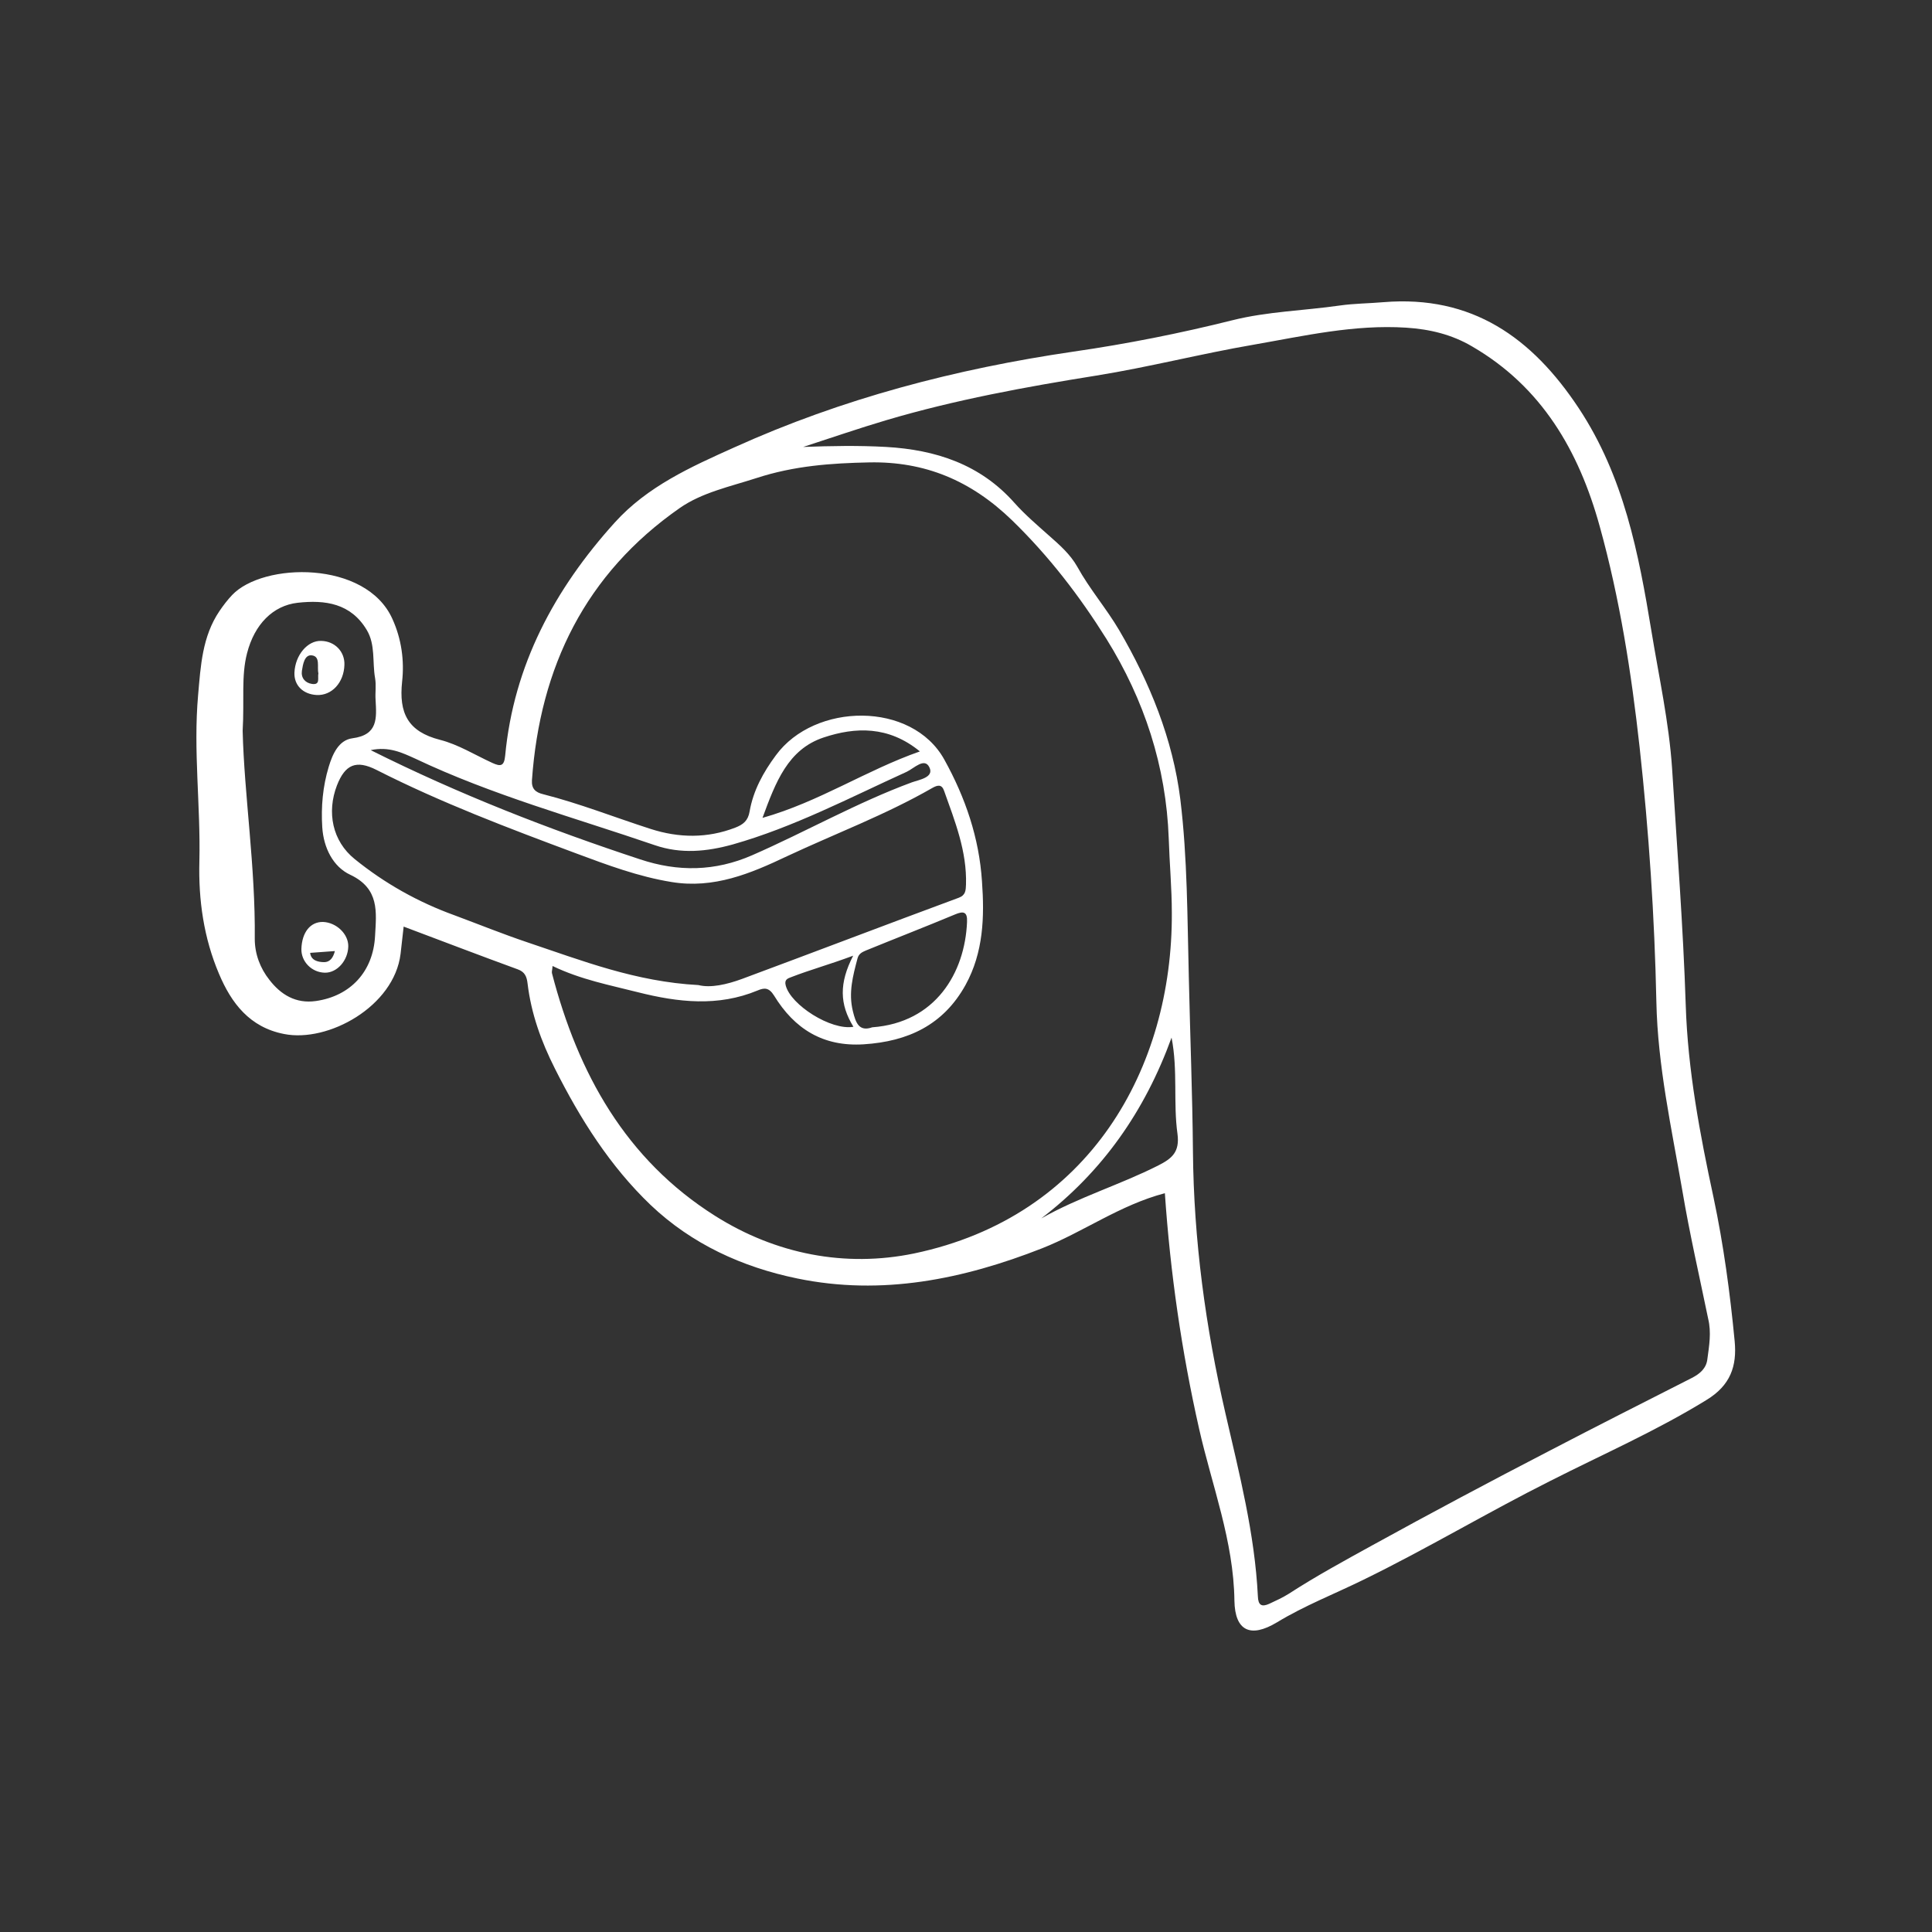 
<svg version="1.1" id="Layer_1" 
	 xmlns="http://www.w3.org/2000/svg" x="0px" y="0px" viewBox="0 0 750 750"
	 style="enable-background:new 0 0 750 750;" xml:space="preserve">
	<rect x="0" y="0" width="750" height="750" fill="#333333" stroke="none"/>
	<g fill='#fff'>
		<path d="M673.4,520.7c-1.8-18.8-4.3-37.4-8.2-55.8c-5.3-24.6-10-49.5-10.8-74.7c-1-30.7-3.4-61.3-5.3-91.9
			c-1.2-17.9-5.1-35.5-8-53.2c-5-30.4-10.7-60.1-28.2-86.6c-18.2-27.5-41.5-44-75.8-41.2c-5.7,0.5-11.4,0.5-17,1.3
			c-13.9,2-28,2.3-41.6,5.7c-20.4,5.1-41,9.2-61.8,12.2C371,143.2,327,154.7,285,173.7c-16.7,7.5-33.7,15.1-46.4,29.2
			c-23.3,25.8-39.2,55.3-42.5,90.5c-0.4,4.1-1.8,4.2-4.9,2.8c-6.8-3.1-13.3-7.2-20.4-9c-12.5-3.2-16-10.4-14.7-22.6
			c0.9-8.1-0.2-16.5-3.8-24.4c-10.3-22.8-50.2-21.9-62.2-9.2c-1.8,1.9-3.4,4-4.9,6.2c-6.7,9.9-7.3,21.3-8.3,32.7
			c-1.9,21.5,1,42.9,0.5,64.4c-0.4,15.1,1.7,29.8,7.6,43.7c4.8,11.4,11.9,20.8,25.3,23.4c17.1,3.4,42.7-10.7,45.2-31.1
			c0.4-3.4,0.8-6.9,1.2-10.6c14.9,5.6,29.5,11.2,44.3,16.6c2.8,1,3.5,2.9,3.8,5.5c1.4,11.7,5.3,22.5,10.6,33
			c9.8,19.5,21.4,37.9,37.2,53c15.9,15.1,35.5,24.1,56.9,28.5c32.9,6.8,64.4,0.3,95-11.7c16-6.3,30.2-16.8,47.7-21.4
			c2.1,30.9,6.5,61.4,13.3,91.5c5,22.1,13.4,43.5,13.7,66.7c0.2,11.7,6.2,14.6,16.5,8.4c10.7-6.5,22.3-11,33.5-16.5
			c24.6-12,48.1-26.1,72.6-38.4c20.3-10.3,41.1-19.4,60.6-31.4C671.8,537.8,674.3,530.3,673.4,520.7z M161.2,294.5
			c29.9,14.2,61.8,22.9,93,33.6c10.2,3.5,20.2,2.5,30.3-0.3c23.6-6.7,45.3-18.1,67.5-28.2c2.8-1.3,6.9-5.7,8.8-1.7
			c1.9,3.9-4,4.8-6.8,5.8c-21.4,7.9-41.2,19.2-62,28.3c-14.4,6.3-28.8,6.5-43.5,1.6c-35.5-11.7-70.2-25.2-104.6-42.4
			C151,289.7,156.1,292.2,161.2,294.5z M296,317.5c5.1-13.9,9.9-26.6,23.7-31.2c12.3-4.1,25.2-4.6,37.4,5.4
			C336,299.1,318.2,311.2,296,317.5z M145.6,363.3c-0.7,13.9-9.6,23.4-23,25.3c-7.8,1.1-13.6-2.5-18-8.2c-3.6-4.5-5.7-10.1-5.7-15.9
			c0.3-28.1-4.1-55.9-4.7-80.8c0.7-12.1-0.6-21.2,1.7-30.1c2.9-11.3,10.1-18.5,19.6-19.6c10.8-1.2,20.7,0.2,26.9,10.6
			c3.4,5.7,2.1,12.4,3.2,18.6c0.5,2.8,0,5.7,0.2,8.5c0.4,7.1,1,13.6-9,14.9c-5.3,0.7-7.7,6.1-9.2,11.1c-2.3,7.6-3,15.5-2.5,23.4
			c0.5,8,4.2,15.4,10.9,18.5C147.4,345,146.1,354.1,145.6,363.3z M204.7,365.8c-9.5-3.2-18.9-7-28.3-10.5
			c-14.1-5.1-27.1-12.4-38.7-21.8c-8.7-7-10.9-18.2-6.9-28.6c3.2-8.2,7.5-10,15.4-6c25,12.7,51.2,22.6,77.5,32.4
			c12.1,4.5,24.1,9,37,11.1c16.4,2.7,30.7-3.3,44.8-10c18.8-8.8,38.3-16.1,56.4-26.5c2.1-1.2,3.7-1.5,4.6,1.1
			c4.2,11.8,8.9,23.5,8.5,36.4c-0.1,2.2-0.1,4.1-2.8,5.1c-28.1,10.4-56.1,21.1-84.1,31.5c-6,2.2-12.2,3.6-17,2.4
			C246.7,381.1,225.9,372.9,204.7,365.8z M331.1,392.6c-1.8-7.2,0-13.8,1.8-20.6c0.5-1.8,1.8-2.4,3.2-3c11.5-4.7,23.1-9.2,34.6-14
			c3.3-1.4,4.9-1.1,4.7,2.9c-0.8,19.7-12.2,39.1-36.8,40.9C333.5,400.6,332.2,397.1,331.1,392.6z M331.3,398.6
			c-8.7,1.5-24.4-8.5-26.3-16.1c-0.6-2.3,0.9-2.7,2.2-3.2c7.5-2.9,14.6-4.8,24-8.3C325.7,381.7,325.9,389.8,331.3,398.6z M277.6,472
			c-34.7-21.9-53.2-55.3-63.3-94.1c-0.2-0.6,0.1-1.3,0.2-2.9c11,5.3,22.2,7.4,33.2,10.2c15.5,3.9,31,5.7,46.4-0.7
			c2.6-1.1,4.4-1.2,6.4,2c7.9,12.9,19,19.9,34.8,18.9c17.2-1.1,30.9-7.5,39.5-23c7-12.7,7.4-26.5,6.4-40.3
			c-1.1-16.8-6.4-32.4-14.6-47.2c-12.6-22.8-50.4-22.2-65.4-1.7c-4.9,6.6-8.8,13.7-10.2,21.8c-0.6,3.6-2.5,5.1-5.6,6.3
			c-10.9,4.2-21.9,4-32.8,0.5c-14-4.5-27.6-9.9-41.8-13.5c-2.9-0.7-4.5-2.1-4.3-5.4c3.1-44,20.8-80.2,57.4-105.7
			c8.6-6,19.5-8.3,29.7-11.6c14.7-4.8,29.1-5.8,43.9-6.1c21.4-0.4,39.3,6.9,55.4,22.5c14.4,14,26.2,29.4,36.6,46
			c14.7,23.6,23.2,49.5,24.2,77.5c0.3,9.6,1.2,19.3,1.2,28.9c0.3,60-31.7,117.9-100.1,132.2C328.1,492.1,301.2,486.9,277.6,472z
			 M449.7,452.4c-14.8,7.5-30.9,12.3-45.5,20.6c23.8-18.2,40.2-41.6,50.6-70.2c2.5,12.8,0.6,25.3,2.3,37.4
			C458,447.2,455,449.7,449.7,452.4z M662.8,527.6c-0.4,3.6-2.9,5.7-6,7.3c-18.5,9.4-37.1,18.8-55.5,28.4
			c-23,11.9-45.9,24.1-68.6,36.6c-10.9,6-21.9,12-32.4,18.8c-2.4,1.5-5,2.7-7.6,3.9c-2.9,1.3-4.3,0.6-4.4-3
			c-1.2-24.2-7.2-47.5-12.6-71c-7.7-33.4-12.3-67.2-12.6-101.6c-0.2-22.5-1.1-45.1-1.6-67.6c-0.6-23-0.5-46.2-3.3-69.1
			c-2.9-23.4-11.9-45.4-23.7-65.6c-5-8.5-11.5-16-16.3-24.7c-2.7-4.8-6.9-8.5-11-12.1c-4.6-4.1-9.3-8.1-13.4-12.7
			c-13.3-15-30.6-20.6-49.8-21.7c-10.7-0.6-21.4-0.4-32.2,0c10.8-3.5,21.5-7.2,32.3-10.4c26.7-7.9,54-12.9,81.5-17.3
			c20.5-3.3,40.7-8.5,61.1-12c19.5-3.4,39-7.9,59.2-6.6c9.3,0.6,17.8,2.7,25.6,7.3c27,15.7,41.4,40.5,49.5,69.8
			c7.8,28.1,12.3,56.9,15.5,85.8c3.6,32.8,5.8,65.7,6.5,98.8c0.5,24.8,5.9,49.1,10.1,73.4c2.8,16.6,6.6,33.1,10,49.6
			C664.4,517.2,663.5,522.4,662.8,527.6z M125.4,357.9c-4.9-0.1-8.2,4-8.4,10.5c-0.1,4.9,4,9.1,9.1,9.2c4.7,0.1,9-4.7,9.1-10.2
			C135.3,362.6,130.6,358.1,125.4,357.9z M125.8,373.5c-2.4,0-5.1-0.7-5.4-3.6l9.6-0.7C129.4,371.5,128.3,373.5,125.8,373.5z
			 M133.7,258.1c0.2-5.1-3.7-9.2-9-9.3c-5.3-0.2-10.1,5.5-10.4,12.3c-0.2,4.9,3.3,8.4,8.6,8.7C128.8,270.1,133.5,265,133.7,258.1z
			 M121.1,265.5c-2.7-0.4-4.3-2.4-3.9-5.1c0.4-2.5,1-6.3,3.8-6c3.5,0.4,2,4.5,2.6,7C123.2,263.1,124.5,266,121.1,265.5z"/>
	</g>
</svg>
